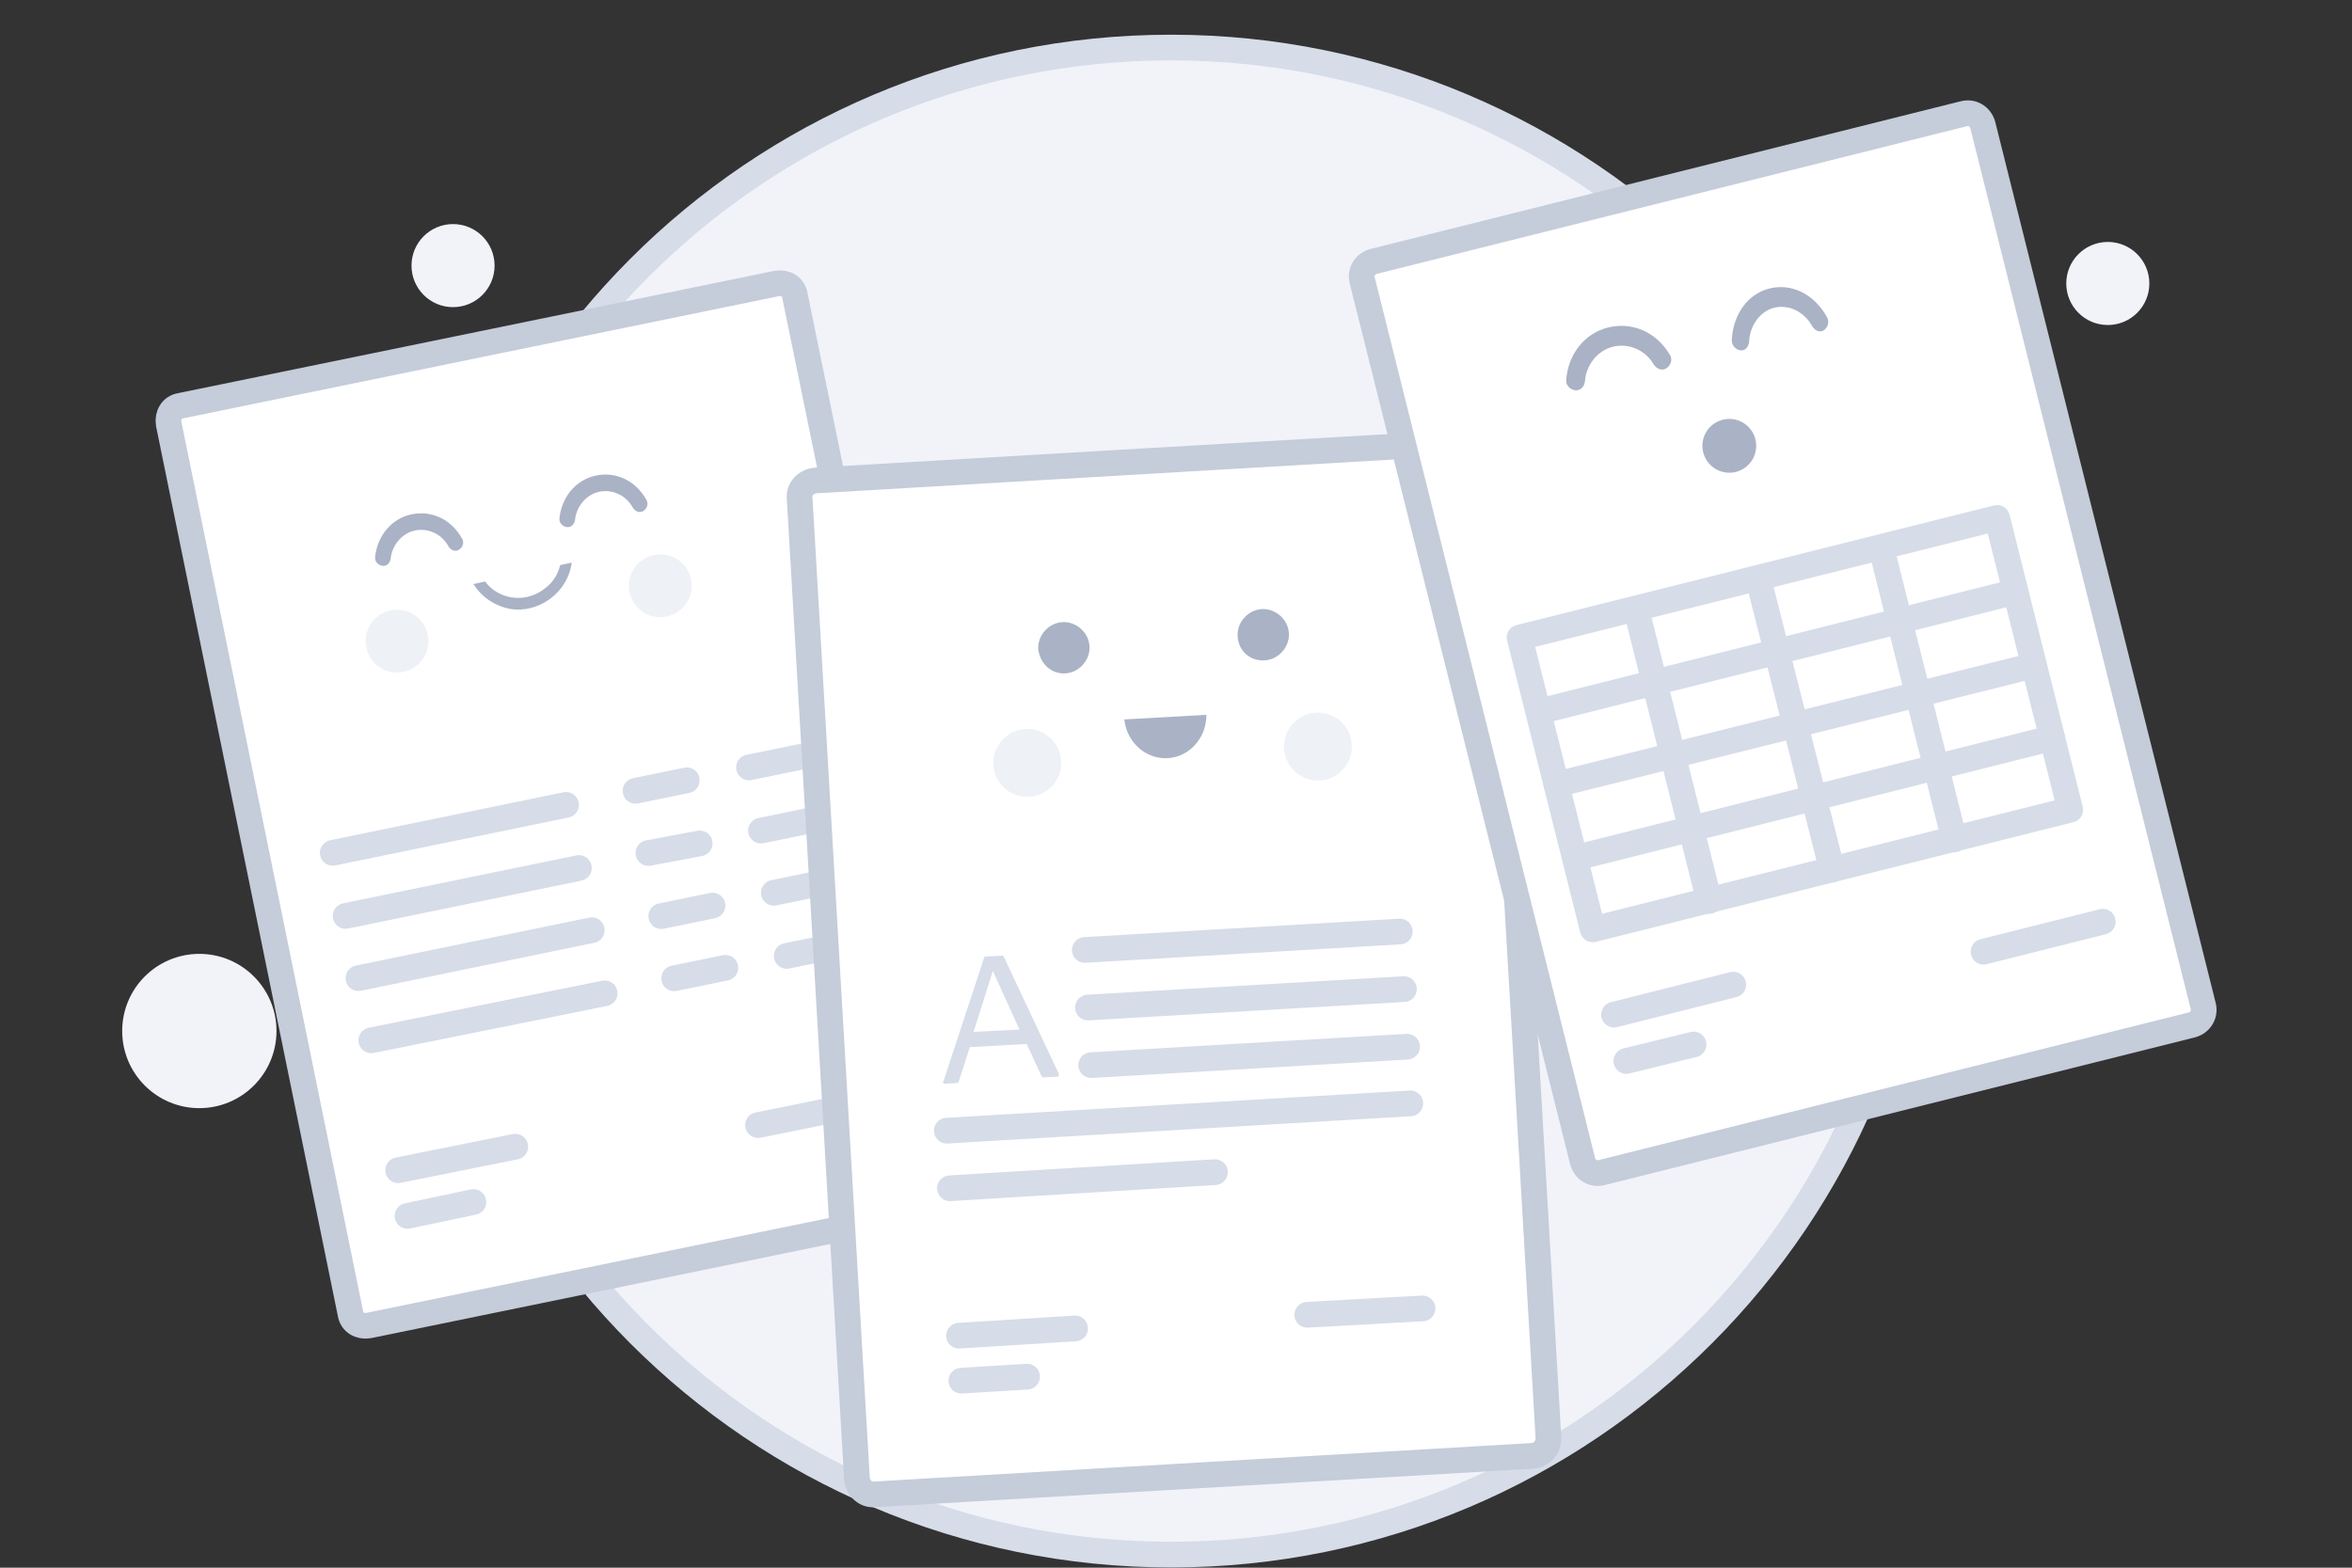 <svg width="183" height="122" viewBox="0 0 183 122" fill="none" xmlns="http://www.w3.org/2000/svg">
<rect x="0" y="0" width="183" height="122" fill="#333333" stroke="none"/>
<path d="M91.119 120.982C123.441 120.982 149.644 94.779 149.644 62.342C149.644 29.905 123.325 3.701 91.119 3.701C58.797 3.701 32.594 29.905 32.594 62.342C32.594 94.779 58.797 120.982 91.119 120.982Z" fill="#F1F3F9" stroke="#D6DCE8" stroke-width="2" stroke-miterlimit="10"/>
<path d="M157.074 43.762C159.687 43.762 161.806 41.643 161.806 39.029C161.806 36.416 159.687 34.297 157.074 34.297C154.46 34.297 152.341 36.416 152.341 39.029C152.341 41.643 154.46 43.762 157.074 43.762Z" fill="#F1F3F9"/>
<path d="M164 25.293C165.785 25.293 167.232 23.846 167.232 22.061C167.232 20.276 165.785 18.829 164 18.829C162.215 18.829 160.768 20.276 160.768 22.061C160.768 23.846 162.215 25.293 164 25.293Z" fill="#F1F3F9"/>
<path d="M35.249 23.902C37.034 23.902 38.481 22.455 38.481 20.67C38.481 18.885 37.034 17.438 35.249 17.438C33.464 17.438 32.017 18.885 32.017 20.67C32.017 22.455 33.464 23.902 35.249 23.902Z" fill="#F1F3F9"/>
<path d="M15.509 86.237C18.825 86.237 21.512 83.549 21.512 80.234C21.512 76.919 18.825 74.232 15.509 74.232C12.194 74.232 9.507 76.919 9.507 80.234C9.507 83.549 12.194 86.237 15.509 86.237Z" fill="#F1F3F9"/>
<path d="M75.066 93.64L28.676 103.156C27.998 103.262 27.375 102.909 27.27 102.231L13.124 32.982C13.018 32.304 13.371 31.682 14.049 31.577L60.439 22.06C61.117 21.955 61.739 22.307 61.844 22.985L76.067 92.231C76.168 92.834 75.744 93.534 75.066 93.64Z" fill="white" stroke="#C5CCDA" stroke-width="2" stroke-miterlimit="10"/>
<path d="M25.889 66.368L44.041 62.638" stroke="#D6DCE8" stroke-width="2" stroke-miterlimit="10" stroke-linecap="round" stroke-linejoin="round"/>
<path d="M49.451 61.542L53.437 60.723" stroke="#D6DCE8" stroke-width="2" stroke-miterlimit="10" stroke-linecap="round" stroke-linejoin="round"/>
<path d="M58.278 59.724L62.264 58.905" stroke="#D6DCE8" stroke-width="2" stroke-miterlimit="10" stroke-linecap="round" stroke-linejoin="round"/>
<path d="M26.892 71.279L45.043 67.55" stroke="#D6DCE8" stroke-width="2" stroke-miterlimit="10" stroke-linecap="round" stroke-linejoin="round"/>
<path d="M50.451 66.382L54.44 65.635" stroke="#D6DCE8" stroke-width="2" stroke-miterlimit="10" stroke-linecap="round" stroke-linejoin="round"/>
<path d="M59.209 64.639L63.195 63.82" stroke="#D6DCE8" stroke-width="2" stroke-miterlimit="10" stroke-linecap="round" stroke-linejoin="round"/>
<path d="M27.891 76.12L46.043 72.39" stroke="#D6DCE8" stroke-width="2" stroke-miterlimit="10" stroke-linecap="round" stroke-linejoin="round"/>
<path d="M51.453 71.294L55.439 70.475" stroke="#D6DCE8" stroke-width="2" stroke-miterlimit="10" stroke-linecap="round" stroke-linejoin="round"/>
<path d="M60.208 69.479L64.194 68.66" stroke="#D6DCE8" stroke-width="2" stroke-miterlimit="10" stroke-linecap="round" stroke-linejoin="round"/>
<path d="M28.891 80.96L47.045 77.302" stroke="#D6DCE8" stroke-width="2" stroke-miterlimit="10" stroke-linecap="round" stroke-linejoin="round"/>
<path d="M31.709 94.626L36.832 93.543" stroke="#D6DCE8" stroke-width="2" stroke-miterlimit="10" stroke-linecap="round" stroke-linejoin="round"/>
<path d="M30.98 91.067L40.093 89.237" stroke="#D6DCE8" stroke-width="2" stroke-miterlimit="10" stroke-linecap="round" stroke-linejoin="round"/>
<path d="M58.98 87.558L68.021 85.73" stroke="#D6DCE8" stroke-width="2" stroke-miterlimit="10" stroke-linecap="round" stroke-linejoin="round"/>
<path d="M52.453 76.134L56.439 75.316" stroke="#D6DCE8" stroke-width="2" stroke-miterlimit="10" stroke-linecap="round" stroke-linejoin="round"/>
<path d="M61.211 74.391L65.197 73.572" stroke="#D6DCE8" stroke-width="2" stroke-miterlimit="10" stroke-linecap="round" stroke-linejoin="round"/>
<path d="M32.023 40.026C30.46 40.355 29.37 41.69 29.19 43.316C29.134 43.673 29.391 43.964 29.732 44.031C30.072 44.097 30.343 43.833 30.398 43.476C30.502 42.418 31.287 41.493 32.287 41.283C33.287 41.073 34.364 41.537 34.899 42.53C35.094 42.834 35.448 42.967 35.733 42.769C36.018 42.571 36.136 42.201 35.941 41.896C35.107 40.414 33.586 39.698 32.023 40.026Z" fill="#AAB2C5"/>
<path d="M46.365 37.01C44.802 37.339 43.712 38.673 43.532 40.3C43.477 40.657 43.734 40.948 44.074 41.015C44.414 41.081 44.685 40.817 44.741 40.46C44.845 39.402 45.629 38.477 46.63 38.267C47.63 38.057 48.706 38.521 49.242 39.514C49.436 39.818 49.79 39.951 50.075 39.753C50.36 39.555 50.478 39.184 50.283 38.88C49.449 37.398 47.928 36.682 46.365 37.01Z" fill="#AAB2C5"/>
<path d="M36.838 45.451L37.742 45.254C38.87 46.755 41.022 46.941 42.438 45.758C43.003 45.344 43.438 44.666 43.579 43.98L44.483 43.783C44.188 46.104 41.929 47.762 39.662 47.383C38.598 47.178 37.513 46.541 36.838 45.451Z" fill="#AAB2C5"/>
<circle opacity="0.4" cx="51.377" cy="45.584" r="2.443" transform="rotate(-11.876 51.377 45.584)" fill="#D6DCE8"/>
<circle opacity="0.4" cx="30.888" cy="49.893" r="2.443" transform="rotate(-11.876 30.888 49.893)" fill="#D6DCE8"/>
<path d="M119.239 113.297L68.059 116.294C67.321 116.371 66.751 115.793 66.675 115.054L62.217 38.777C62.14 38.038 62.718 37.469 63.457 37.392L114.636 34.395C115.375 34.319 115.945 34.897 116.021 35.635L120.479 111.913C120.474 112.65 119.978 113.221 119.239 113.297Z" fill="white" stroke="#C5CCDA" stroke-width="2" stroke-miterlimit="10"/>
<path d="M84.653 78.409L109.232 76.974" stroke="#D6DCE8" stroke-width="2" stroke-miterlimit="10" stroke-linecap="round" stroke-linejoin="round"/>
<path d="M84.405 73.927L108.914 72.492" stroke="#D6DCE8" stroke-width="2" stroke-miterlimit="10" stroke-linecap="round" stroke-linejoin="round"/>
<path d="M84.901 82.891L109.48 81.456" stroke="#D6DCE8" stroke-width="2" stroke-miterlimit="10" stroke-linecap="round" stroke-linejoin="round"/>
<path d="M73.665 87.99L109.729 85.867" stroke="#D6DCE8" stroke-width="2" stroke-miterlimit="10" stroke-linecap="round" stroke-linejoin="round"/>
<path d="M73.913 92.472L94.531 91.219" stroke="#D6DCE8" stroke-width="2" stroke-miterlimit="10" stroke-linecap="round" stroke-linejoin="round"/>
<path d="M74.8 107.447L79.912 107.134" stroke="#D6DCE8" stroke-width="2" stroke-miterlimit="10" stroke-linecap="round" stroke-linejoin="round"/>
<path d="M74.616 103.946L83.649 103.381" stroke="#D6DCE8" stroke-width="2" stroke-miterlimit="10" stroke-linecap="round" stroke-linejoin="round"/>
<path d="M101.716 102.319L110.679 101.823" stroke="#D6DCE8" stroke-width="2" stroke-miterlimit="10" stroke-linecap="round" stroke-linejoin="round"/>
<path d="M81.192 83.843C81.122 83.842 81.052 83.842 81.052 83.772L79.877 81.245L75.461 81.488L74.603 84.139C74.603 84.209 74.533 84.278 74.463 84.277L73.551 84.34C73.481 84.339 73.411 84.339 73.412 84.269C73.342 84.198 73.342 84.198 73.412 84.129L76.555 74.575C76.555 74.505 76.626 74.435 76.696 74.436L77.957 74.376C78.027 74.377 78.097 74.377 78.097 74.447L82.385 83.573C82.384 83.643 82.384 83.713 82.384 83.713C82.384 83.783 82.314 83.782 82.243 83.782L81.192 83.843ZM75.748 80.302L79.323 80.121L77.249 75.559L75.748 80.302Z" fill="#D6DCE8"/>
<path d="M98.416 51.389C99.49 51.321 100.351 50.342 100.283 49.268C100.214 48.194 99.235 47.332 98.161 47.401C97.087 47.469 96.225 48.448 96.294 49.522C96.367 50.673 97.265 51.463 98.416 51.389Z" fill="#AAB2C5"/>
<path d="M82.903 52.404C83.977 52.335 84.839 51.356 84.77 50.282C84.702 49.208 83.722 48.346 82.648 48.415C81.574 48.483 80.713 49.463 80.781 50.537C80.931 51.683 81.829 52.472 82.903 52.404Z" fill="#AAB2C5"/>
<path d="M87.478 55.988C87.666 57.762 89.142 59.097 90.851 59.001C92.56 58.904 93.876 57.412 93.864 55.628L87.478 55.988Z" fill="#AAB2C5"/>
<circle opacity="0.4" cx="102.544" cy="58.097" r="2.642" transform="rotate(-3.225 102.544 58.097)" fill="#D6DCE8"/>
<circle opacity="0.4" cx="79.93" cy="59.371" r="2.642" transform="rotate(-3.225 79.93 59.371)" fill="#D6DCE8"/>
<path d="M170.543 79.758L124.63 91.249C123.968 91.431 123.321 91.036 123.14 90.374L105.993 21.835C105.812 21.174 106.207 20.527 106.869 20.346L152.782 8.854C153.444 8.672 154.09 9.068 154.272 9.73L171.418 78.268C171.6 78.93 171.204 79.576 170.543 79.758Z" fill="white" stroke="#C5CCDA" stroke-width="2" stroke-miterlimit="10"/>
<path d="M118.233 49.617L123.924 72.325L161.077 63.014L155.386 40.306L118.233 49.617Z" stroke="#D6DCE8" stroke-width="2" stroke-miterlimit="10" stroke-linecap="round" stroke-linejoin="round"/>
<path d="M126.54 82.566L131.77 81.283" stroke="#D6DCE8" stroke-width="2" stroke-miterlimit="10" stroke-linecap="round" stroke-linejoin="round"/>
<path d="M125.584 78.96L134.861 76.625" stroke="#D6DCE8" stroke-width="2" stroke-miterlimit="10" stroke-linecap="round" stroke-linejoin="round"/>
<path d="M154.332 74.064L163.609 71.729" stroke="#D6DCE8" stroke-width="2" stroke-miterlimit="10" stroke-linecap="round" stroke-linejoin="round"/>
<path d="M127.311 47.418L132.989 70.115" stroke="#D6DCE8" stroke-width="2" stroke-miterlimit="10" stroke-linecap="round" stroke-linejoin="round"/>
<path d="M136.795 45.002L142.542 67.671" stroke="#D6DCE8" stroke-width="2" stroke-miterlimit="10" stroke-linecap="round" stroke-linejoin="round"/>
<path d="M146.374 42.627L152.052 65.323" stroke="#D6DCE8" stroke-width="2" stroke-miterlimit="10" stroke-linecap="round" stroke-linejoin="round"/>
<path d="M119.715 55.382L156.822 46.046" stroke="#D6DCE8" stroke-width="2" stroke-miterlimit="10" stroke-linecap="round" stroke-linejoin="round"/>
<path d="M121.094 61.053L158.228 51.785" stroke="#D6DCE8" stroke-width="2" stroke-miterlimit="10" stroke-linecap="round" stroke-linejoin="round"/>
<path d="M122.568 66.765L159.675 57.428" stroke="#D6DCE8" stroke-width="2" stroke-miterlimit="10" stroke-linecap="round" stroke-linejoin="round"/>
<path d="M125.142 25.481C123.279 25.931 122.02 27.571 121.862 29.528C121.808 29.959 122.127 30.299 122.538 30.366C122.949 30.434 123.264 30.107 123.318 29.677C123.404 28.405 124.312 27.267 125.504 26.979C126.696 26.691 128.005 27.209 128.682 28.38C128.927 28.738 129.356 28.885 129.691 28.637C130.025 28.389 130.153 27.941 129.909 27.583C128.855 25.835 127.005 25.031 125.142 25.481Z" fill="#AAB2C5"/>
<path d="M137.692 22.447C135.985 22.86 134.855 24.468 134.747 26.413C134.706 26.84 135.006 27.185 135.386 27.26C135.766 27.335 136.05 27.016 136.091 26.589C136.147 25.324 136.962 24.209 138.054 23.945C139.147 23.68 140.362 24.221 141.009 25.4C141.241 25.761 141.639 25.915 141.943 25.675C142.246 25.434 142.356 24.991 142.124 24.63C141.12 22.87 139.4 22.034 137.692 22.447Z" fill="#AAB2C5"/>
<path d="M135.042 36.73C136.166 36.458 136.857 35.326 136.585 34.202C136.313 33.078 135.182 32.388 134.058 32.659C132.934 32.931 132.243 34.063 132.515 35.187C132.787 36.31 133.918 37.001 135.042 36.73Z" fill="#AAB2C5"/>
</svg>
